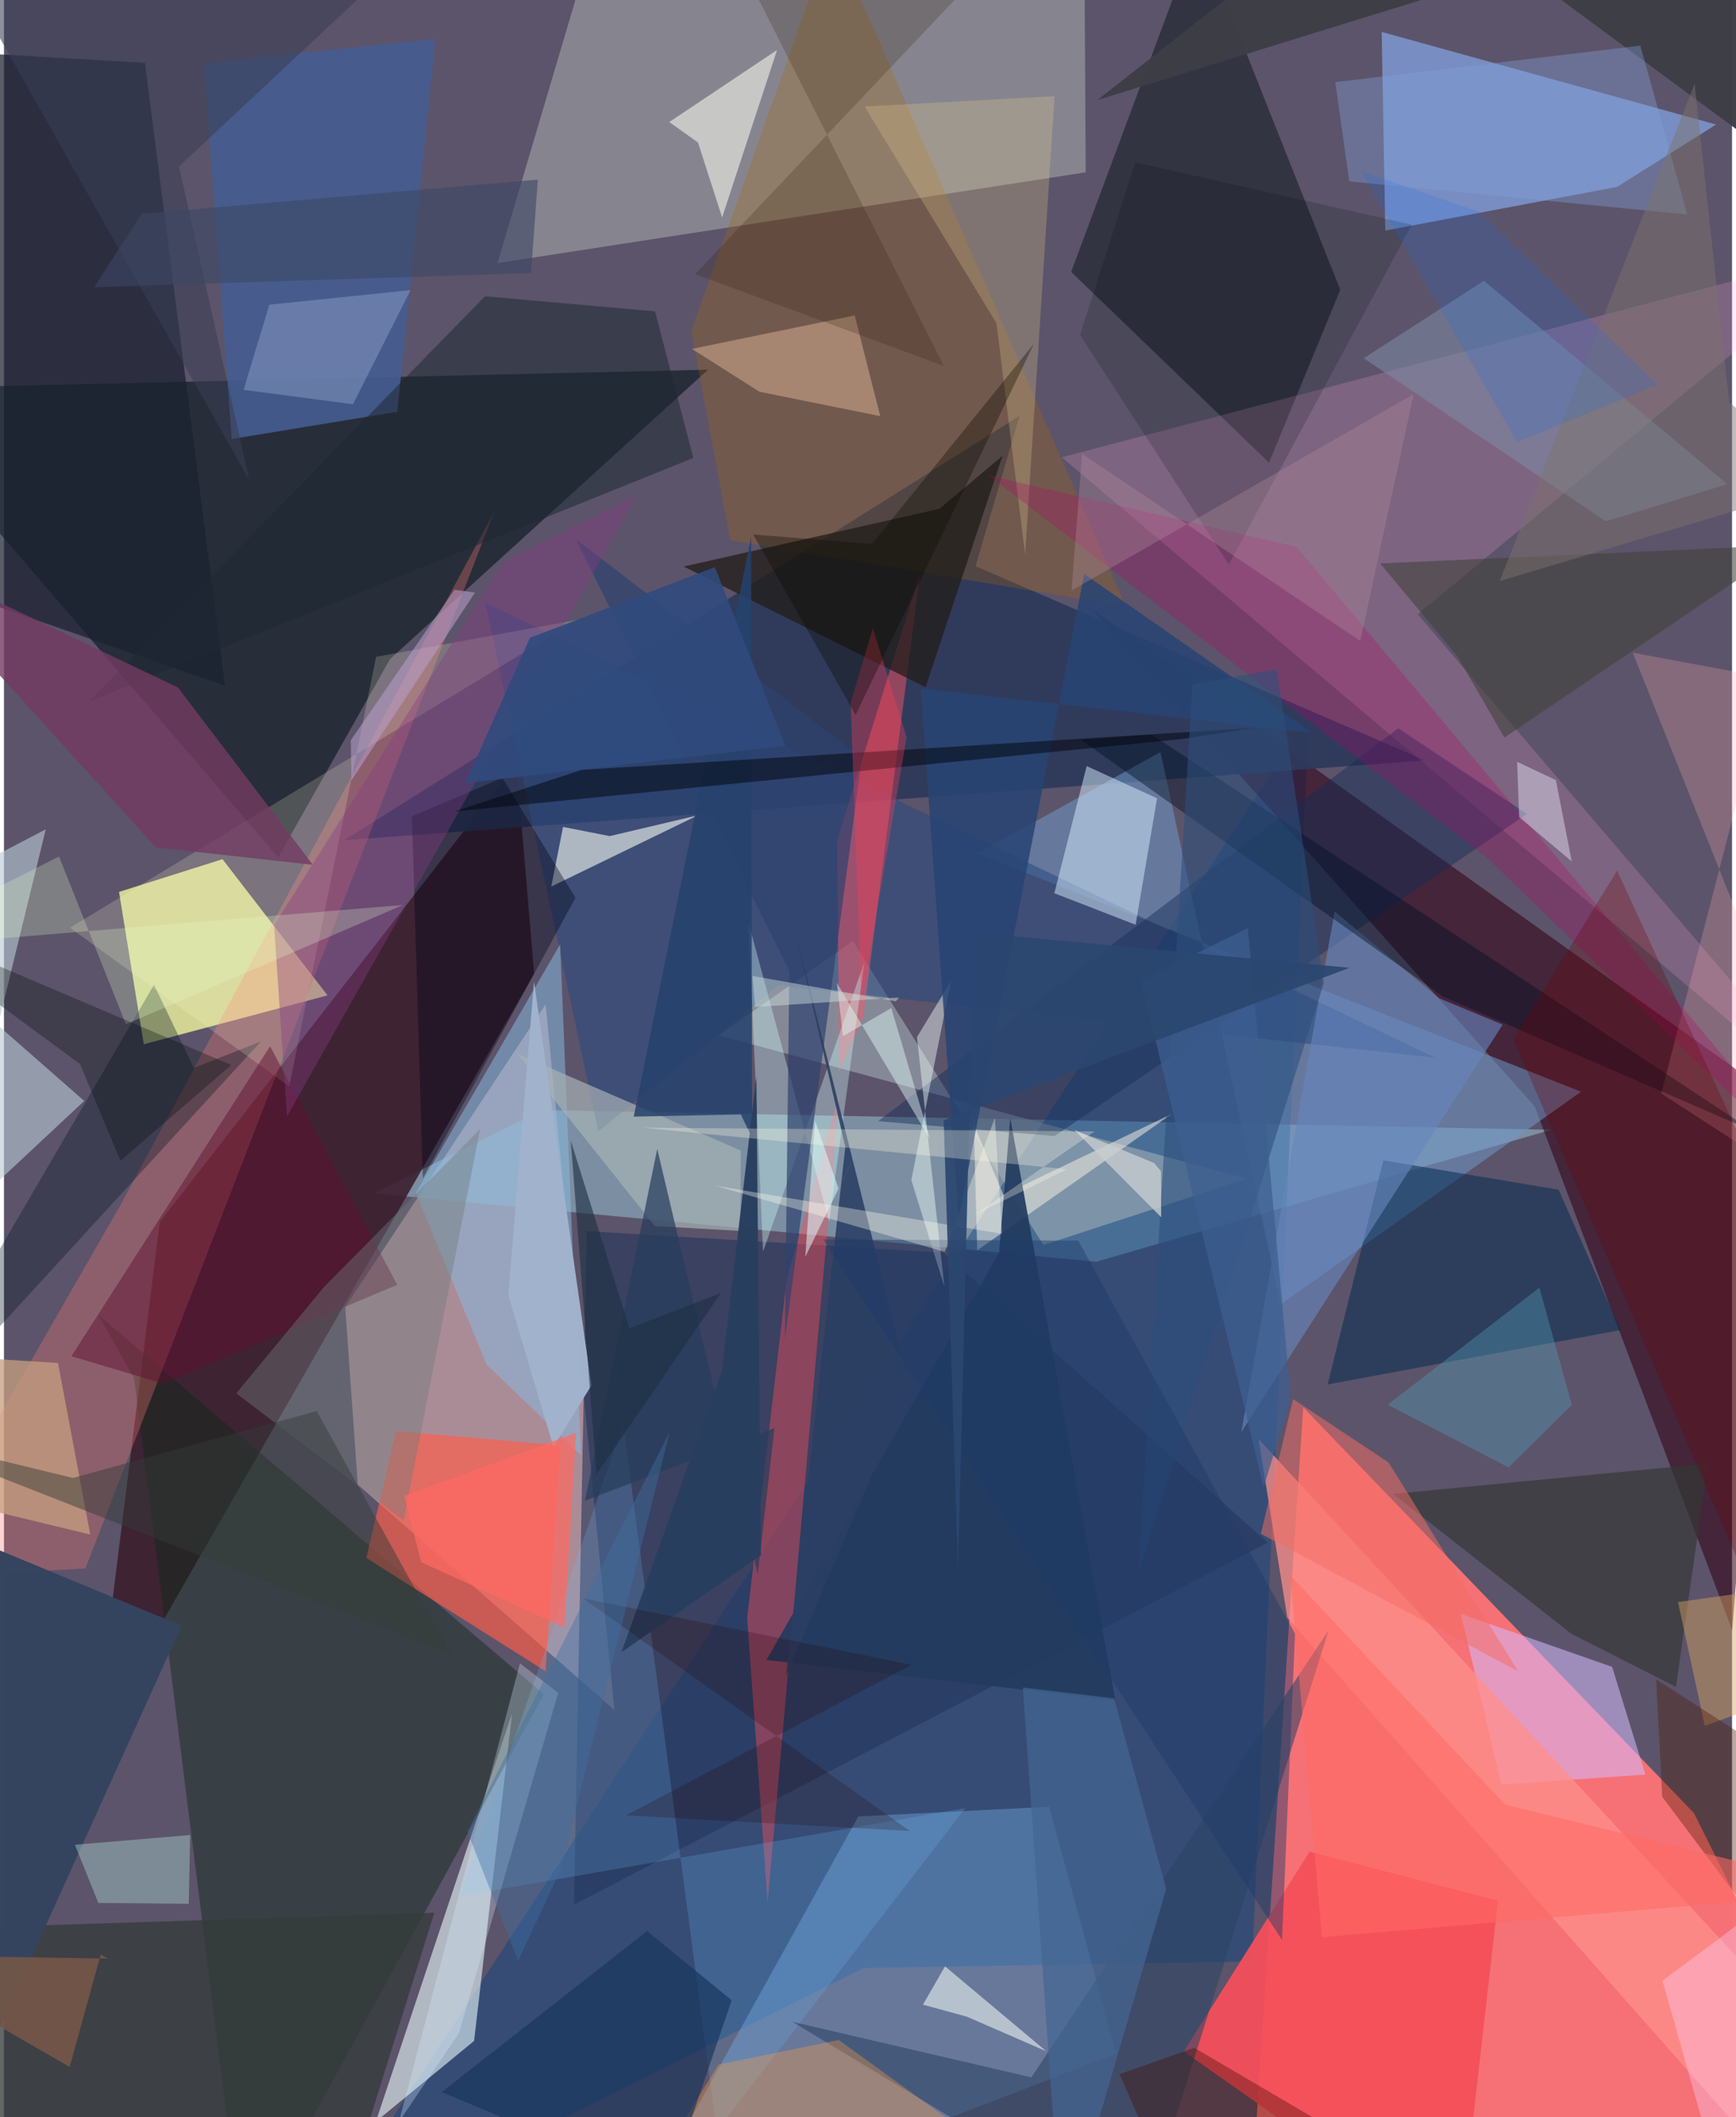 <svg xmlns="http://www.w3.org/2000/svg" width="228" height="278" viewBox="0 0 836 1024"><path fill="#5c546a" d="M0 0h836v1024H0z"/><path fill="#f77175" fill-opacity=".988" d="M898 1038.144l-293.78 13.973 24.335-371.446L817.554 876.92z"/><path fill="#f0bec0" fill-opacity=".529" d="M295.3 827.1l-33.26-341.346L165.105 632.2l6.067 85.8z"/><path fill="#08161e" fill-opacity=".624" d="M132.646 414.713L-62 188.118l402.611-9.308-153.869 139.991z"/><path fill="#97bccf" fill-opacity=".553" d="M260.416 536.879l488.105 9.542-220.056 63.83-349.553-33.063z"/><path fill="#f0f69e" fill-opacity=".792" d="M105.718 415.552l-50.054 15.834 11.979 73.688 88.893-23.647z"/><path fill="#8f9197" fill-opacity=".816" d="M522.706-24.348l.61 107.7-284.55 43.894L294.807-62z"/><path fill="#391c2c" fill-opacity=".875" d="M44.108 841.157L75.359 591.03l172.58-221.769 8.534 101.747z"/><path fill="#004285" fill-opacity=".416" d="M603.858 948.667l27.476-602.606L147.679 1086l268.158-134.139z"/><path fill="#330114" fill-opacity=".561" d="M526.358 294.666l214.167 240.435 95.555 253.414 20.456-258.086z"/><path fill="#edfeff" fill-opacity=".588" d="M245.828 828.655l-70.199 210.32L107.022 1086l120.421-98.885z"/><path fill="#87aef2" fill-opacity=".635" d="M666.5 15.44l161.79 44.788-47.863 30.145-112.167 21.152z"/><path fill="#0d2817" fill-opacity=".439" d="M45.704 636.003l17.249 30.511L115.556 1086 261.2 819.467z"/><path fill="#2e3a5a" fill-opacity=".941" d="M491.33 201.12L164.642 406.367l522.961-38.596-217.575-93.924z"/><path fill="#83c4ff" fill-opacity=".322" d="M505.675 873.862l32.336 119.335L298.223 1086l115.092-207.46z"/><path fill="#121b21" fill-opacity=".557" d="M612.002 223.765l-95.723-92.237 61.346-164.75 68.859 173.41z"/><path fill="#6e97c8" fill-opacity=".537" d="M559.49 363.756L617.584 630.9l145.415-102.885L470.813 412.89z"/><path fill="#192130" fill-opacity=".722" d="M-18.19 25.367L-62 272.9l168.924 58.766L68.196 30.401z"/><path fill="#ffa9d8" fill-opacity=".2" d="M898 547.435l-386.285-326.28L898 119.699 683.96 297.122z"/><path fill="#25365b" fill-opacity=".608" d="M275.752 921.242l6.203-325.788 172.502 10.406L611.39 746.1z"/><path fill="#ff5d49" fill-opacity=".671" d="M189.71 692.195l-14.428 61.331 86.72 54.806 7.23-109.188z"/><path fill="#f54f5a" fill-opacity=".937" d="M722.772 919.318L703.795 1086l-133.029-93.825 60.861-96.608z"/><path fill="#fc7873" fill-opacity=".31" d="M39.386 758.617l-86.582 4.642L56.581 582.453 237.07 247.749z"/><path fill="#af6600" fill-opacity=".267" d="M332.504 160.078l68.168-192.091L542.73 293.293l-191.355-31.985z"/><path fill="#a2adb5" fill-opacity=".596" d="M502.86 602.17l98.351-32.1-255.336-69.32 64.804-45.584z"/><path fill="#445d91" fill-opacity=".894" d="M110.164 212.333l80.12-13.17 18.377-180.284L96.763 30.541z"/><path fill="#d7baff" fill-opacity=".541" d="M724.486 863.148l-19.676-82.546 73.173 25.594 16.072 52.102z"/><path fill="#fb4c58" fill-opacity=".424" d="M359.542 782.45l9.89 137.672 34.795-391.526-25.537 89.955z"/><path fill="#002b50" fill-opacity=".525" d="M782.078 643.3l-141.706 26.3 26.932-108.396 84.79 14.219z"/><path fill="#284a82" fill-opacity=".549" d="M374.691 476.66l317.882 34.963-459.66-220.018 54.633 255.602z"/><path fill="#fc5562" fill-opacity=".49" d="M404.036 518.092L415.83 491.3l27.337-213.914-40.05 128.937z"/><path fill="#353b39" fill-opacity=".769" d="M157.921 1086l50.288-160.885-262.618 8.435 3.012 113.387z"/><path fill="#221c19" fill-opacity=".749" d="M445.846 332.386l37.223-111.937-30.445 25.643-123.802 27.916z"/><path fill="#d8f1ff" fill-opacity=".49" d="M547.471 447.266l-39.323-15.235 15.635-61.502 34.06 15.577z"/><path fill="#88bbe0" fill-opacity=".522" d="M279.158 703.837l-10.076-247.149-69.817 120.238 34.218 83.03z"/><path fill="#b7c8d1" fill-opacity=".616" d="M-26.733 593.739l65.567-61.25L-62 444.01l82.227-42.9z"/><path fill="#6dbef9" fill-opacity=".208" d="M465.097 874.507l-244.453 42.612 78.964-228.405 45.147 341.962z"/><path fill="#333834" fill-opacity=".675" d="M672.091 722.561l152.191-14.69-15.417 107.988-50.53-25.62z"/><path fill="#ff908b" fill-opacity=".737" d="M606.948 696.081l13.906 86.309 223.765 253.04L898 1011.135z"/><path fill="#d7dfdf" fill-opacity=".722" d="M270.465 399.963l-5.69 28.827 70.978-34.472-42.681 10.074z"/><path fill="#eef0e7" fill-opacity=".62" d="M321.854 59.026l52.156-34.853-26.58 80.984-11.67-36.241z"/><path fill="#001723" fill-opacity=".341" d="M124.349 503.678L-62 707.001 72.592 476.283l19.293 40.245z"/><path fill="#142d58" fill-opacity=".451" d="M508.279 549.476l228.506-155.803-62.245-41.435L422.896 542.26z"/><path fill="#354560" fill-opacity=".996" d="M-62 855.734L-49.75 1086 85.914 786.298l-121.315-50.245z"/><path fill="#d3fefc" fill-opacity=".353" d="M360.216 446.284l7 159.188 49.042-140.11-17.032 125.571z"/><path fill="#6687be" fill-opacity=".612" d="M643.761 440.818l50.64 42.062 30.658 12.685L598.56 692.757z"/><path fill="#e0b998" fill-opacity=".478" d="M365.49 189.468l58.424 11.806-12.357-48.708-78.747 16.17z"/><path fill="#f0fdfa" fill-opacity=".447" d="M441.688 501.593l16.397-26.96-19.135 96.124 15.995 51.509z"/><path fill="#7c89a3" fill-opacity=".584" d="M833.71 234.166l-58.76 18.017-117.135-78.914 58.142-37.466z"/><path fill="#e3cb8d" fill-opacity=".271" d="M416.382 51.526l63.782 104.84 13.833 111.832L508.233 46.52z"/><path fill="#ffafaf" fill-opacity=".243" d="M801.74 528.884L898 591.29 787.979 315.675l65.838 12.274z"/><path fill="#fffdd0" fill-opacity=".188" d="M180.03 317.7l-42.012 207.76-106.08-76.73 245.829-149.037z"/><path fill="#c69f7f" fill-opacity=".757" d="M-62 653.603v63.533L41.756 742.21l-15.611-82.968z"/><path fill="#2c4566" fill-opacity=".576" d="M497.024 1004.735L640.81 788.566l-91.254 290.667-168.17-101.37z"/><path fill="#1d2931" fill-opacity=".529" d="M40.982 339.426l292.514-117.94-18.548-70.89-82.22-7.285z"/><path fill="#2f426f" fill-opacity=".698" d="M415.01 366.583l-37.227 281.27 2.155-178.15L276.73 260.866z"/><path fill="#b60368" fill-opacity=".263" d="M717.095 414.517l-240.61-184.476 148.764 34.395L898 589.936z"/><path fill="#fdf5e6" fill-opacity=".498" d="M565.33 538.57l-94.501 66.178-1.644-60.931 14.312 34.087z"/><path fill="#223b5f" fill-opacity=".922" d="M537.663 822.382l-50.848-281.655-5.389 65.04-112.553 197.107z"/><path fill="#000e21" fill-opacity=".427" d="M696.149 481.994L520.95 357.77l34.297-2.483 290.788 191.718z"/><path fill="#ff9c40" fill-opacity=".337" d="M320.388 1039.525l191.685 25.424-108.243-78.285-58.193 11.897z"/><path fill="#723b61" fill-opacity=".804" d="M73.436 409.86l-131.51-145.065 142.256 67.72 65.262 85.78z"/><path fill="#17355b" fill-opacity=".663" d="M211.788 1011.852l99.307-77.856 40.96 33.436-30.794 90.34z"/><path fill="#000415" fill-opacity=".38" d="M276.47 434.244l-73.83 135.703-5.287-175.127 43.723-18.626z"/><path fill="#42423a" fill-opacity=".573" d="M863.552 263.593L725.856 356.74l-22.664-39.21-37.388-45.015z"/><path fill="#a7b2b5" fill-opacity=".69" d="M356.219 595.38l-41.317-2.376-66.451-83.255 108.035 46.741z"/><path fill="#601030" fill-opacity=".475" d="M128.735 506.051l61.524 115.365-113.314 47.753-44.314-13.208z"/><path fill="#274473" fill-opacity=".855" d="M632.845 354.441L443.52 332.977 461.813 589.6l60.794-311.975z"/><path fill="#b0dfd7" fill-opacity=".4" d="M90.082 887.529l-.683 33.28-43.731-.415-11.339-28.16z"/><path fill="#d9efff" fill-opacity=".298" d="M268.132 818.763l-18.516-14.272-58.497 221.627 28.947-42.653z"/><path fill="#96a7cc" fill-opacity=".435" d="M196.675 140.336l-68.27 7.03-12.48 41.182 52.92 6.989z"/><path fill="#25426c" fill-opacity=".851" d="M361.465 259.747L304.66 540.072l51.823-1.064 5.425 11.365z"/><path fill="#3e3e46" fill-opacity=".98" d="M898 106.737L669.45-62 528.992 48.369 886.23-62z"/><path fill="#6e0003" fill-opacity=".282" d="M730.287 502.641l136.36 316.707L898 676.553 780.396 421.105z"/><path fill="#883c83" fill-opacity=".388" d="M306.545 239.043L136.904 540.017l-6.227-92.46 110.793-175.64z"/><path fill="#050912" fill-opacity=".541" d="M217.897 392.467l351.01-34.908 36.525-5.539-325.9 20.353z"/><path fill="#6f7b7b" fill-opacity=".424" d="M193.36 735.414l36.978-189.329-75.574 76.46-42.39 51.369z"/><path fill="#f6fff9" fill-opacity=".545" d="M504.22 992.109l-48.943-41.05-10.69 18.511 21.207 5.813z"/><path fill="#54a3bb" fill-opacity=".365" d="M727.904 709.737l30.564-30.27-15.665-56.662-73.375 56.572z"/><path fill="#2c4f7d" fill-opacity=".573" d="M548.735 761.082l26.269-430.097 40.708-7.285 22.834 151.793z"/><path fill="#83a0d7" fill-opacity=".38" d="M791.627 22.062L644.075 39.729l6.746 48.02 163.574 15.988z"/><path fill="#2e1908" fill-opacity=".208" d="M333.875-62H518.58L334.361 132.56l120.356 44.45z"/><path fill="#f36e64" fill-opacity=".514" d="M623.652 676.684l-15.595 65.15L732.61 808.41l-62.744-101.062z"/><path fill="#393f54" fill-opacity=".569" d="M84.664 80.532L237.077-62H-47.327l166.06 294.3z"/><path fill="#fed3ff" fill-opacity=".349" d="M838.59 1086L898 939.626v-52.992l-95.64 71.394z"/><path fill="#263d5c" fill-opacity=".71" d="M364.666 761.279l8.07-70.55-91.67 35.14 34.977-170.177z"/><path fill="#ff3d53" fill-opacity=".341" d="M436.679 356.563l-16.318-52.65-10.783 36.003 5.283 144.306z"/><path fill="#e4ffcd" fill-opacity=".251" d="M193.054 437.703L-62 458.866l88.643-44.597 32.35 81.147z"/><path fill="#2a3f63" fill-opacity=".89" d="M407.028 554.781l-25.574-110.017 56.673 226.21-59.741 139.53z"/><path fill="#eaeffd" fill-opacity=".427" d="M750.775 377.312l7.675 39.34-25.451-21.458-.96-26.74z"/><path fill="#203c69" fill-opacity=".459" d="M396.384 599.47l123.344.6L624.58 790.172l-6.294 148.097z"/><path fill="#021516" fill-opacity=".184" d="M547.276 78.478l-26.684 83.504 71.95 111.137 88.51-164.422z"/><path fill="#dba662" fill-opacity=".439" d="M809.865 774.871L898 762.491l-17.561 51.388-57.64 20.826z"/><path fill="#3d4664" fill-opacity=".6" d="M254.963 132.053l3.327-45.163-191.641 16.49-22.985 35.545z"/><path fill="#436693" fill-opacity=".718" d="M562.255 913.587L511.86 1086l-18.944-269.81 44.155 5.25z"/><path fill="#304a7d" fill-opacity=".902" d="M343.902 274.298l34.077 86.415-154.78 18.046 31.25-70.27z"/><path fill="#e2fefd" fill-opacity=".51" d="M387.643 607.967l32.747-67.314-16.613 34.25-11.395-32.929z"/><path fill="#283e5e" fill-opacity=".965" d="M298.738 799.109l67.479-46.999-2.224-231.415-16.658 142.23z"/><path fill="#c8cdcf" fill-opacity=".796" d="M559.846 588.74l-41.959-42.178 38.547 15.957 3.281 3.97z"/><path fill="#e1fef9" fill-opacity=".447" d="M429.26 487.543l18.804 63.553-45.167-75.751 3.002 25.815z"/><path fill="#440b00" fill-opacity=".365" d="M576.08 1086l-36.392-82.811 36.15-12.754 160.605 94.262z"/><path fill="#775847" fill-opacity=".859" d="M31.793 999.755L-62 945.478l112.244 1.817-3.428-1.966z"/><path fill="#a1b3cc" fill-opacity=".996" d="M284.21 670.055l-18.392 29.779-21.815-73.413 12.424-151.73z"/><path fill="#010c08" fill-opacity=".302" d="M109.996 515.106L-62 441.91l98.771 72.708 19.599 46.78z"/><path fill="#b9a0ce" fill-opacity=".545" d="M167.78 358.015l50.157-72.765 9.932 1.342-59.741 90.795z"/><path fill="#b58d9d" fill-opacity=".341" d="M516.467 285.617l5.11-66.134 134.56 90.512 25.819-119.364z"/><path fill="#333b38" fill-opacity=".475" d="M-55.978 693.196l89.325 21.627 117.955-32.365 65.092 117.69z"/><path fill="#4b1d03" fill-opacity=".373" d="M898 996.742L802.21 869.03l-2.918-56.81L898 875.85z"/><path fill="#1c3042" fill-opacity=".612" d="M274.213 551.734l28.371 90.644 44.173-16.918-60.1 87.69z"/><path fill="#260000" fill-opacity=".216" d="M438.181 885.59L280.134 773.045l158.934 32.18-138.153 72.794z"/><path fill="#3e5f90" fill-opacity=".722" d="M550.107 474.215l51.649-25.34 20.794 227.384-13.145 43.058z"/><path fill="#7b746d" fill-opacity=".471" d="M723.625 281.004l94.262-240.475 16.766 154.092 47.515 39.089z"/><path fill="#fffff2" fill-opacity=".341" d="M479.38 540.656l3.443 56.123-138.762-23.315 111.043 32.017z"/><path fill="#0c6cf7" fill-opacity=".169" d="M656.335 82.721l75.723 130.991 67.972-27.656-86.631-83.64z"/><path fill="#3d6fa3" fill-opacity=".404" d="M224.17 885.88l97.871-193.285-52.487 211.127-20.821 44.566z"/><path fill="#2b4770" fill-opacity=".918" d="M461.532 760.04l7.737-309.01 181.663 17.06-196.31 73.748z"/><path fill="#ff6a62" fill-opacity=".722" d="M193.688 723.559l83.057-30.577-5.621 94.123-69.28-31.502z"/><path fill="#fffce6" fill-opacity=".294" d="M469.669 587.5l57.932-40.263-219.001-1.843 205.68 20.127z"/><path fill="#0e0b00" fill-opacity=".345" d="M498.312 166.2l-86.304 179.57-49.572-87.248 57.487 4.556z"/><path fill="#ff6964" fill-opacity=".561" d="M637.61 936.952l-15.377-175.126L726.305 872.89 898 914.746z"/><path fill="#cadedb" fill-opacity=".471" d="M362.119 472.036l1.267 15.02 69.662-4.614-1.55 1.87z"/></svg>